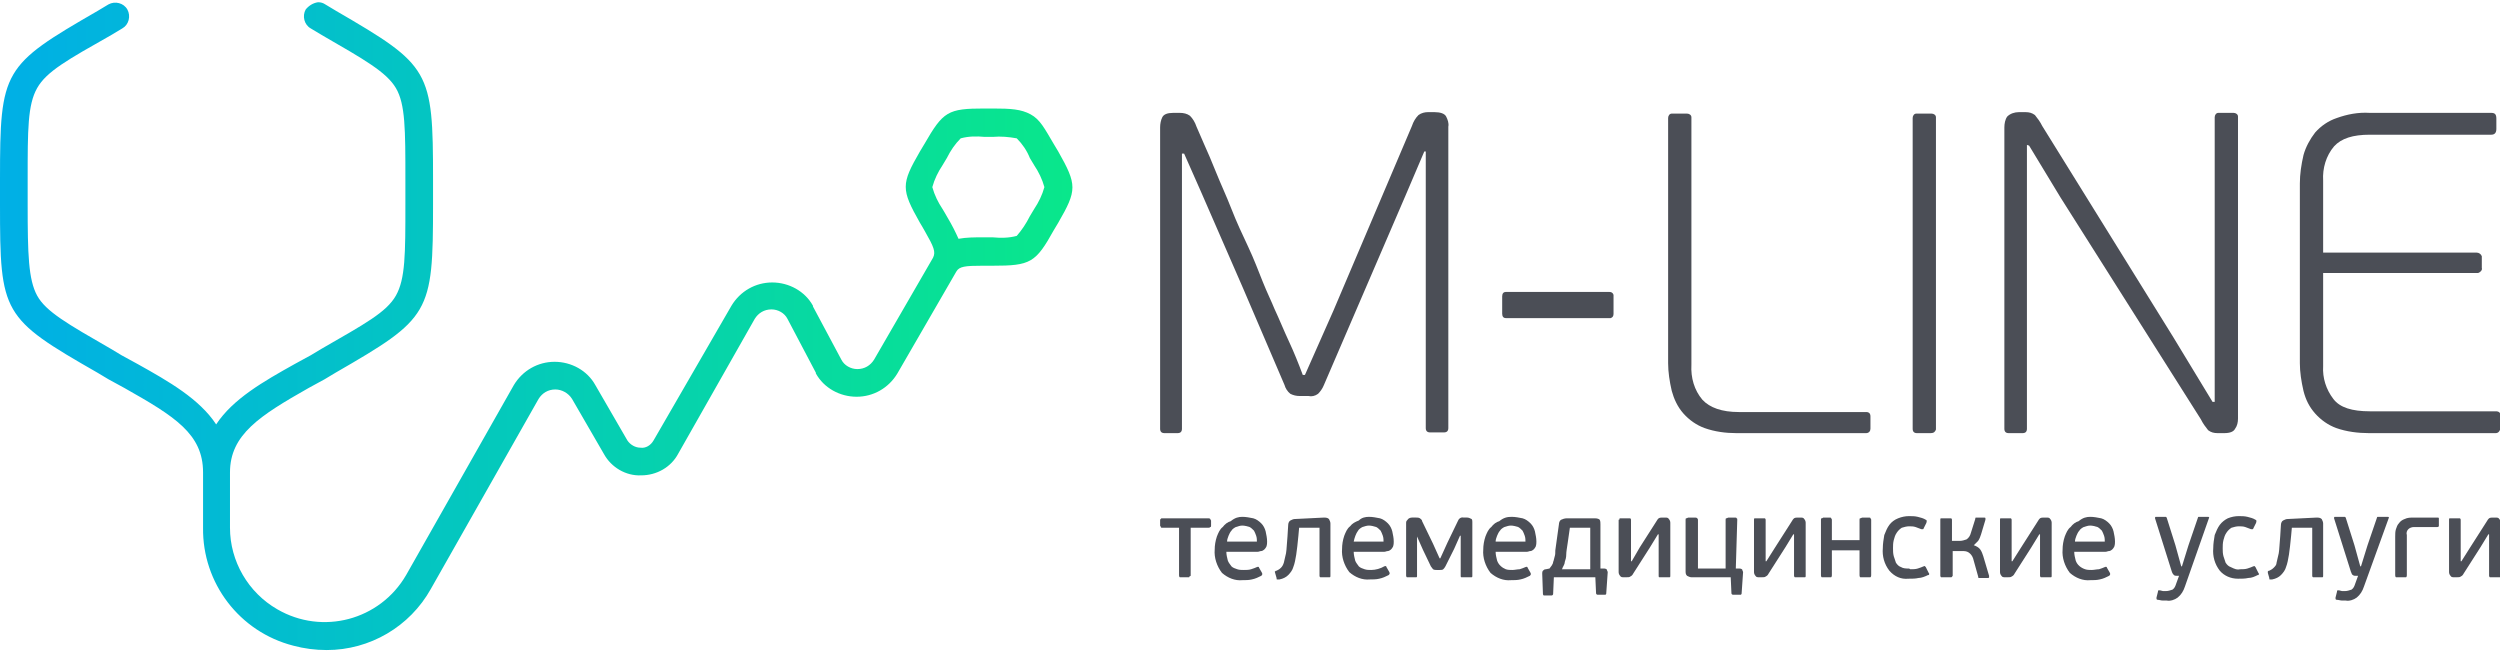 <?xml version="1.0" encoding="UTF-8"?> <svg xmlns="http://www.w3.org/2000/svg" width="300" height="79" viewBox="0 0 300 79" fill="none"> <g clip-path="url(#clip0_2360_87071)"> <path d="M155.983 47.522C155.546 47.522 155.197 47.434 154.847 47.26C154.498 46.998 154.236 46.561 154.148 46.212C152.489 42.368 150.83 38.438 149.17 34.594C147.511 30.751 145.764 26.821 144.105 22.977L142.096 18.436H141.834V51.452C141.834 51.802 141.659 51.976 141.31 51.976H139.738C139.389 51.976 139.214 51.802 139.214 51.452V15.291C139.214 14.854 139.301 14.418 139.476 14.068C139.651 13.719 140.087 13.544 140.786 13.544H141.572C142.009 13.544 142.445 13.632 142.795 13.893C143.144 14.243 143.406 14.68 143.581 15.204C143.755 15.553 144.017 16.252 144.454 17.213C144.891 18.174 145.415 19.396 145.939 20.706C146.463 22.017 147.162 23.502 147.773 25.074C148.384 26.646 149.083 28.131 149.782 29.616C150.48 31.101 151.004 32.498 151.528 33.808C152.052 35.119 152.576 36.167 152.926 37.04C153.537 38.35 154.061 39.661 154.673 40.971C155.284 42.281 155.808 43.591 156.332 44.989H156.594L160 37.302L169.432 15.116C169.607 14.592 169.869 14.156 170.218 13.806C170.568 13.544 171.004 13.457 171.354 13.457H172.14C172.838 13.457 173.362 13.632 173.537 13.981C173.712 14.33 173.886 14.767 173.799 15.204V51.365C173.799 51.714 173.624 51.889 173.275 51.889H171.616C171.266 51.889 171.092 51.714 171.092 51.365V18.174H170.917L168.646 23.502L158.865 46.212C158.69 46.648 158.428 46.998 158.166 47.26C157.817 47.522 157.38 47.609 157.031 47.522H155.983Z" fill="#4B4E56"></path> <path d="M180.262 37.652V35.555C180.262 35.206 180.437 35.031 180.699 35.031H193.1C193.362 35.031 193.537 35.119 193.624 35.381V35.468V37.652C193.624 37.914 193.537 38.088 193.275 38.176C193.188 38.176 193.188 38.176 193.1 38.176H180.699C180.437 38.176 180.262 38.001 180.262 37.652Z" fill="#4B4E56"></path> <path d="M223.93 51.977H208.384C207.074 51.977 205.764 51.802 204.541 51.365C203.581 51.016 202.707 50.404 202.009 49.618C201.31 48.832 200.873 47.871 200.611 46.91C200.349 45.775 200.175 44.639 200.175 43.591V14.156C200.175 13.894 200.349 13.632 200.611 13.632C200.611 13.632 200.699 13.632 200.786 13.632H202.445C202.707 13.632 202.969 13.806 202.969 14.068C202.969 14.068 202.969 14.156 202.969 14.243V43.766C202.882 45.338 203.319 46.823 204.279 47.959C205.153 48.919 206.638 49.444 208.646 49.444H223.93C224.279 49.444 224.454 49.618 224.454 49.968V51.452C224.454 51.715 224.279 51.977 223.93 51.977Z" fill="#4B4E56"></path> <path d="M231.703 51.977H230.044C229.694 51.977 229.52 51.802 229.52 51.452V14.156C229.52 13.894 229.694 13.632 229.956 13.632C230.044 13.632 230.044 13.632 230.131 13.632H231.79C232.052 13.632 232.314 13.806 232.314 14.068C232.314 14.068 232.314 14.156 232.314 14.243V51.54C232.227 51.802 232.052 51.977 231.703 51.977Z" fill="#4B4E56"></path> <path d="M243.231 17.387V51.452C243.231 51.802 243.057 51.976 242.707 51.976H241.048C240.699 51.976 240.524 51.802 240.524 51.452V15.291C240.524 14.854 240.611 14.33 240.873 13.981C241.223 13.632 241.747 13.457 242.271 13.457H243.057C243.493 13.457 243.843 13.544 244.192 13.806C244.542 14.243 244.804 14.592 245.066 15.116L260.786 40.447L265.502 48.221H265.764V14.068C265.764 13.806 265.939 13.544 266.201 13.544C266.288 13.544 266.288 13.544 266.376 13.544H268.035C268.297 13.544 268.559 13.719 268.559 13.981C268.559 13.981 268.559 14.068 268.559 14.156V50.23C268.559 50.666 268.472 51.103 268.21 51.452C268.035 51.802 267.598 51.976 266.9 51.976H266.114C265.677 51.976 265.328 51.889 264.978 51.627C264.629 51.19 264.367 50.841 264.105 50.317L247.249 23.676L243.493 17.475L243.231 17.387Z" fill="#4B4E56"></path> <path d="M299.476 51.976H284.279C282.969 51.976 281.572 51.802 280.349 51.365C279.389 51.016 278.515 50.404 277.817 49.618C277.118 48.832 276.681 47.958 276.419 46.91C276.157 45.775 275.983 44.639 275.983 43.591V22.017C275.983 20.881 276.157 19.746 276.419 18.61C276.681 17.649 277.205 16.689 277.817 15.902C278.515 15.116 279.389 14.505 280.437 14.155C281.659 13.719 282.969 13.457 284.367 13.544H298.952C299.389 13.544 299.563 13.719 299.563 14.243V15.466C299.563 15.902 299.389 16.165 298.952 16.165H284.367C282.358 16.165 280.961 16.601 280.087 17.562C279.127 18.698 278.69 20.182 278.777 21.667V30.314H297.205C297.467 30.314 297.729 30.489 297.817 30.751C297.817 30.839 297.817 30.839 297.817 30.926V32.149C297.904 32.411 297.642 32.673 297.38 32.76C297.293 32.76 297.293 32.76 297.205 32.76H278.777V43.941C278.69 45.338 279.127 46.736 280 47.871C280.786 48.919 282.271 49.356 284.367 49.356H299.476C299.913 49.356 300.087 49.531 300.087 50.055V51.278C300 51.714 299.825 51.976 299.476 51.976Z" fill="#4B4E56"></path> <path d="M142.707 69.271C142.62 69.271 142.533 69.271 142.533 69.271H141.747C141.659 69.271 141.572 69.271 141.572 69.271C141.485 69.183 141.485 69.096 141.485 69.009V63.331H139.476C139.389 63.331 139.301 63.331 139.301 63.244C139.301 63.157 139.214 63.157 139.214 63.069V62.458C139.214 62.37 139.214 62.283 139.301 62.283C139.301 62.196 139.389 62.196 139.476 62.196H144.978C145.066 62.196 145.153 62.196 145.24 62.283C145.24 62.37 145.328 62.458 145.328 62.458V63.069C145.328 63.157 145.328 63.244 145.24 63.244C145.153 63.331 145.066 63.331 144.978 63.331H142.882V69.096C142.707 69.183 142.707 69.183 142.707 69.271Z" fill="#4B4E56"></path> <path d="M149.083 62.021C149.52 62.021 149.956 62.109 150.393 62.196C150.742 62.283 151.092 62.545 151.354 62.807C151.616 63.069 151.79 63.419 151.878 63.768C151.965 64.205 152.052 64.554 152.052 64.991C152.052 65.166 152.052 65.34 151.965 65.602C151.878 65.777 151.79 65.865 151.703 65.952C151.616 66.039 151.441 66.126 151.354 66.126C151.179 66.126 151.092 66.214 150.917 66.214H147.162C147.162 66.563 147.249 66.913 147.336 67.262C147.424 67.524 147.598 67.699 147.773 67.961C147.948 68.135 148.21 68.223 148.472 68.31C148.734 68.397 148.996 68.397 149.258 68.397C149.52 68.397 149.869 68.397 150.131 68.31C150.393 68.223 150.655 68.135 150.83 68.048C151.004 67.961 151.092 68.048 151.092 68.135L151.441 68.747C151.528 68.922 151.441 69.009 151.354 69.096C151.004 69.271 150.655 69.446 150.218 69.533C149.869 69.62 149.432 69.62 149.083 69.62C148.21 69.708 147.336 69.358 146.638 68.747C146.026 67.961 145.677 66.913 145.764 65.952C145.764 65.428 145.852 64.904 146.026 64.38C146.201 63.943 146.376 63.506 146.725 63.244C146.987 62.895 147.336 62.633 147.686 62.545C148.21 62.109 148.646 62.021 149.083 62.021ZM150.83 65.078C150.83 64.816 150.83 64.554 150.742 64.292C150.655 64.03 150.568 63.855 150.48 63.681C150.306 63.506 150.131 63.331 149.956 63.244C149.694 63.157 149.345 63.069 149.083 63.069C148.821 63.069 148.559 63.157 148.297 63.244C148.122 63.331 147.86 63.506 147.773 63.681C147.598 63.855 147.511 64.118 147.424 64.292C147.336 64.554 147.249 64.729 147.249 64.991H150.83V65.078Z" fill="#4B4E56"></path> <path d="M158.865 62.109C159.039 62.109 159.301 62.109 159.476 62.283C159.563 62.458 159.651 62.633 159.651 62.807V69.096C159.651 69.184 159.651 69.271 159.563 69.271C159.476 69.271 159.389 69.271 159.389 69.271H158.603C158.515 69.271 158.428 69.271 158.428 69.271C158.341 69.184 158.341 69.184 158.341 69.096V63.331H155.895L155.808 64.292C155.721 65.253 155.633 65.952 155.546 66.563C155.459 67.087 155.371 67.611 155.197 68.048C155.109 68.398 154.847 68.747 154.585 69.009C154.323 69.271 153.974 69.446 153.537 69.533C153.45 69.533 153.362 69.533 153.275 69.533C153.188 69.533 153.188 69.533 153.188 69.358L153.013 68.747C153.013 68.66 152.926 68.572 153.013 68.572C153.1 68.485 153.1 68.485 153.188 68.485C153.362 68.398 153.537 68.31 153.712 68.135C153.886 67.961 153.974 67.786 154.061 67.524C154.148 67.175 154.236 66.738 154.323 66.389C154.411 65.865 154.41 65.253 154.498 64.38L154.585 62.982C154.585 62.807 154.673 62.545 154.847 62.458C155.022 62.371 155.197 62.283 155.371 62.283L158.865 62.109Z" fill="#4B4E56"></path> <path d="M164.279 62.021C164.716 62.021 165.153 62.109 165.59 62.196C165.939 62.283 166.288 62.545 166.55 62.807C166.812 63.069 166.987 63.419 167.074 63.768C167.162 64.205 167.249 64.554 167.249 64.991C167.249 65.166 167.249 65.34 167.162 65.602C167.074 65.777 166.987 65.865 166.9 65.952C166.812 66.039 166.638 66.126 166.55 66.126C166.376 66.126 166.288 66.214 166.114 66.214H162.445C162.445 66.563 162.533 66.913 162.62 67.262C162.707 67.524 162.882 67.699 163.057 67.961C163.231 68.135 163.493 68.223 163.755 68.31C164.017 68.397 164.279 68.397 164.541 68.397C165.066 68.397 165.677 68.223 166.114 67.961C166.288 67.873 166.376 67.961 166.376 68.048L166.725 68.659C166.812 68.834 166.725 68.922 166.638 69.009C166.288 69.184 165.939 69.358 165.502 69.446C165.153 69.533 164.716 69.533 164.367 69.533C163.493 69.62 162.62 69.271 161.921 68.659C161.31 67.873 160.961 66.825 161.048 65.865C161.048 65.34 161.135 64.816 161.31 64.292C161.485 63.855 161.659 63.419 162.009 63.157C162.271 62.807 162.62 62.633 163.057 62.458C163.406 62.109 163.843 62.021 164.279 62.021ZM166.026 65.078C166.026 64.816 166.026 64.554 165.939 64.292C165.852 64.03 165.764 63.855 165.677 63.681C165.502 63.506 165.328 63.331 165.153 63.244C164.891 63.157 164.542 63.069 164.279 63.069C164.017 63.069 163.755 63.157 163.493 63.244C163.319 63.331 163.057 63.506 162.969 63.681C162.707 64.03 162.533 64.554 162.445 64.991H166.026V65.078Z" fill="#4B4E56"></path> <path d="M170.044 64.379V69.096C170.044 69.183 170.044 69.271 169.956 69.271C169.869 69.271 169.869 69.271 169.782 69.271H168.996C168.908 69.271 168.908 69.271 168.821 69.271C168.821 69.271 168.734 69.183 168.734 69.096V62.72C168.734 62.545 168.821 62.458 168.908 62.37C168.996 62.196 169.258 62.108 169.432 62.108H169.956C170.131 62.108 170.218 62.108 170.393 62.196C170.48 62.283 170.655 62.37 170.655 62.545L171.965 65.253L172.751 67H172.838L173.712 65.078L174.935 62.545C175.022 62.283 175.284 62.021 175.633 62.108H176.07C176.245 62.108 176.419 62.196 176.594 62.283C176.681 62.37 176.681 62.545 176.681 62.633V69.096C176.681 69.183 176.681 69.271 176.594 69.271C176.507 69.271 176.507 69.271 176.419 69.271H175.546C175.459 69.271 175.459 69.271 175.371 69.271C175.284 69.271 175.284 69.183 175.284 69.096V64.292H175.197L174.498 65.864L173.45 67.961C173.362 68.135 173.275 68.223 173.188 68.31C173.1 68.397 172.926 68.397 172.751 68.397H172.402C172.227 68.397 172.14 68.397 171.965 68.31C171.878 68.223 171.79 68.048 171.703 67.961L170.742 65.952L170.044 64.379Z" fill="#4B4E56"></path> <path d="M181.397 62.021C181.834 62.021 182.271 62.109 182.707 62.196C183.057 62.283 183.406 62.545 183.668 62.807C183.93 63.069 184.105 63.419 184.192 63.768C184.279 64.205 184.367 64.554 184.367 64.991C184.367 65.166 184.367 65.34 184.279 65.602C184.192 65.777 184.105 65.865 184.017 65.952C183.93 66.039 183.755 66.126 183.668 66.126C183.493 66.126 183.406 66.214 183.231 66.214H179.476C179.476 66.563 179.563 66.913 179.651 67.262C179.825 67.786 180.262 68.135 180.699 68.31C180.961 68.397 181.223 68.397 181.485 68.397C181.747 68.397 182.096 68.31 182.358 68.31C182.62 68.223 182.882 68.135 183.057 68.048C183.231 67.961 183.319 68.048 183.319 68.135L183.668 68.747C183.755 68.922 183.668 69.009 183.581 69.096C183.231 69.271 182.882 69.446 182.445 69.533C182.096 69.62 181.659 69.62 181.31 69.62C180.437 69.708 179.563 69.358 178.865 68.747C178.253 67.961 177.904 66.913 177.991 65.952C177.991 65.428 178.079 64.904 178.253 64.38C178.428 63.943 178.603 63.506 178.952 63.244C179.214 62.895 179.563 62.633 179.913 62.545C180.437 62.109 180.873 62.021 181.397 62.021ZM183.057 65.078C183.057 64.816 183.057 64.554 182.969 64.292C182.882 64.03 182.795 63.855 182.707 63.681C182.533 63.506 182.358 63.331 182.183 63.244C181.921 63.157 181.572 63.069 181.31 63.069C181.048 63.069 180.786 63.157 180.524 63.244C180.349 63.331 180.087 63.506 180 63.681C179.825 63.855 179.738 64.118 179.651 64.292C179.563 64.554 179.476 64.729 179.476 64.991H183.057V65.078Z" fill="#4B4E56"></path> <path d="M185.939 68.223C186.026 68.135 186.114 67.961 186.201 67.873C186.288 67.699 186.376 67.611 186.376 67.437C186.463 67.262 186.463 67.087 186.55 66.825C186.638 66.563 186.638 66.388 186.638 66.039L187.074 62.895C187.074 62.72 187.162 62.458 187.336 62.37C187.511 62.283 187.773 62.196 188.035 62.196H191.354C191.703 62.196 191.878 62.283 191.965 62.37C192.052 62.545 192.052 62.72 192.052 62.895V68.223H192.489C192.664 68.223 192.838 68.31 192.838 68.397C192.838 68.485 192.926 68.572 192.926 68.659L192.751 71.192C192.751 71.28 192.751 71.28 192.664 71.367H192.576H191.703C191.616 71.367 191.528 71.28 191.528 71.192L191.441 69.271H186.463L186.376 71.28C186.376 71.367 186.288 71.454 186.201 71.454H185.328H185.24C185.24 71.454 185.153 71.367 185.153 71.28L185.066 68.834C185.066 68.747 185.066 68.572 185.153 68.485C185.24 68.397 185.328 68.31 185.502 68.31L185.939 68.223ZM190.83 63.331H188.384L188.122 65.166C188.035 65.777 187.948 66.214 187.948 66.563C187.948 66.912 187.86 67.174 187.773 67.437C187.773 67.611 187.686 67.786 187.598 67.961C187.511 68.048 187.511 68.223 187.424 68.31H190.83V63.331Z" fill="#4B4E56"></path> <path d="M194.323 62.371C194.323 62.283 194.323 62.196 194.411 62.196C194.498 62.196 194.498 62.196 194.585 62.196H195.459C195.546 62.196 195.546 62.196 195.633 62.196C195.633 62.196 195.721 62.283 195.721 62.371V67.349H195.808L196.769 65.69L198.777 62.545C198.865 62.371 198.952 62.283 199.039 62.196C199.214 62.109 199.301 62.109 199.476 62.109H199.825C200 62.109 200.175 62.109 200.262 62.283C200.349 62.371 200.437 62.545 200.437 62.72V69.096C200.437 69.184 200.437 69.271 200.349 69.271C200.262 69.271 200.262 69.271 200.175 69.271H199.301C199.214 69.271 199.214 69.271 199.127 69.271C199.039 69.271 199.039 69.184 199.039 69.096V64.118H198.952L197.991 65.69L195.983 68.834C195.895 69.009 195.808 69.096 195.633 69.184C195.546 69.271 195.371 69.271 195.197 69.271H194.847C194.673 69.271 194.498 69.271 194.411 69.096C194.323 69.009 194.236 68.834 194.236 68.66V62.371H194.323Z" fill="#4B4E56"></path> <path d="M208.297 68.223H208.734C208.908 68.223 209.083 68.31 209.083 68.398C209.083 68.485 209.17 68.572 209.17 68.66L208.996 71.193C208.996 71.28 208.996 71.28 208.908 71.367H208.821H207.948C207.86 71.367 207.773 71.28 207.773 71.193L207.686 69.271H202.969C202.795 69.271 202.62 69.184 202.445 69.096C202.271 68.922 202.271 68.747 202.271 68.485V62.371C202.271 62.283 202.271 62.196 202.358 62.196C202.445 62.196 202.533 62.109 202.62 62.109H203.406C203.493 62.109 203.581 62.109 203.668 62.196C203.668 62.196 203.755 62.283 203.755 62.371V68.223H207.074V62.371C207.074 62.283 207.074 62.196 207.162 62.196C207.249 62.196 207.336 62.109 207.424 62.109H208.21C208.297 62.109 208.384 62.109 208.384 62.196C208.472 62.196 208.472 62.283 208.472 62.371L208.297 68.223Z" fill="#4B4E56"></path> <path d="M210.48 62.371C210.48 62.283 210.48 62.196 210.568 62.196C210.655 62.196 210.655 62.196 210.742 62.196H211.616C211.703 62.196 211.703 62.196 211.79 62.196C211.79 62.196 211.878 62.283 211.878 62.371V67.349H211.965L213.013 65.69L215.022 62.545C215.109 62.371 215.197 62.283 215.284 62.196C215.459 62.109 215.546 62.109 215.721 62.109H216.07C216.245 62.109 216.419 62.109 216.507 62.283C216.594 62.371 216.681 62.545 216.681 62.72V69.096C216.681 69.184 216.681 69.271 216.594 69.271C216.507 69.271 216.507 69.271 216.419 69.271H215.546C215.459 69.271 215.459 69.271 215.371 69.271C215.371 69.271 215.284 69.184 215.284 69.096V64.118H215.197L214.236 65.69L212.227 68.834C212.14 69.009 212.052 69.096 211.878 69.184C211.79 69.271 211.616 69.271 211.441 69.271H211.092C210.917 69.271 210.742 69.271 210.655 69.096C210.568 69.009 210.48 68.834 210.48 68.66V62.371Z" fill="#4B4E56"></path> <path d="M219.738 69.271C219.651 69.271 219.563 69.271 219.563 69.271H218.777C218.69 69.271 218.603 69.271 218.603 69.271C218.515 69.184 218.515 69.096 218.515 69.009V62.371C218.515 62.283 218.515 62.196 218.603 62.196C218.69 62.196 218.777 62.109 218.777 62.109H219.563C219.651 62.109 219.738 62.109 219.738 62.196C219.738 62.196 219.825 62.283 219.825 62.371V64.816H223.144V62.371C223.144 62.283 223.144 62.196 223.231 62.196C223.319 62.196 223.406 62.109 223.493 62.109H224.279C224.367 62.109 224.454 62.109 224.454 62.196C224.454 62.196 224.542 62.283 224.542 62.371V69.009C224.542 69.096 224.541 69.184 224.454 69.271C224.367 69.271 224.279 69.271 224.279 69.271H223.493C223.406 69.271 223.319 69.271 223.231 69.271C223.144 69.184 223.144 69.096 223.144 69.009V66.039H219.825V69.009C219.825 69.096 219.825 69.184 219.738 69.271Z" fill="#4B4E56"></path> <path d="M229.258 68.31C229.52 68.31 229.869 68.31 230.131 68.223C230.393 68.135 230.655 68.048 230.83 67.961C230.917 67.961 231.004 67.873 231.004 67.961L231.092 68.048L231.441 68.747C231.528 68.834 231.528 68.921 231.441 69.009C231.441 69.009 231.441 69.009 231.354 69.009C231.004 69.184 230.568 69.358 230.218 69.358C229.869 69.446 229.432 69.446 228.996 69.446C228.122 69.533 227.336 69.184 226.725 68.485C226.114 67.699 225.852 66.738 225.939 65.777C225.939 65.253 226.026 64.729 226.114 64.205C226.288 63.768 226.463 63.331 226.725 62.982C226.987 62.633 227.336 62.371 227.773 62.196C228.21 62.021 228.646 61.934 229.083 61.934C229.432 61.934 229.782 61.934 230.131 62.021C230.48 62.108 230.83 62.196 231.092 62.371C231.179 62.371 231.266 62.545 231.179 62.633V62.72L230.83 63.419C230.83 63.506 230.742 63.506 230.742 63.506C230.742 63.506 230.655 63.506 230.568 63.506C230.306 63.419 230.131 63.331 229.869 63.244C229.607 63.157 229.345 63.157 229.083 63.157C228.821 63.157 228.472 63.244 228.21 63.331C227.948 63.506 227.773 63.681 227.598 63.943C227.424 64.205 227.336 64.467 227.249 64.816C227.162 65.166 227.162 65.515 227.162 65.777C227.162 66.126 227.162 66.388 227.249 66.738C227.336 67 227.424 67.262 227.511 67.524C227.686 67.786 227.86 67.961 228.122 68.048C228.384 68.223 228.734 68.223 229.083 68.223" fill="#4B4E56"></path> <path d="M234.148 69.271C234.061 69.271 234.061 69.271 233.974 69.271H233.1C233.013 69.271 233.013 69.271 232.926 69.271C232.926 69.271 232.838 69.184 232.838 69.096V62.371C232.838 62.283 232.838 62.196 232.926 62.196C233.013 62.196 233.013 62.196 233.1 62.196H233.974C234.061 62.196 234.061 62.196 234.148 62.196C234.148 62.196 234.236 62.283 234.236 62.371V64.904H235.197C235.459 64.904 235.721 64.816 235.983 64.729C236.245 64.554 236.419 64.292 236.507 63.943L237.031 62.283C237.031 62.196 237.031 62.109 237.118 62.109H237.205H238.079C238.166 62.109 238.253 62.109 238.253 62.196C238.253 62.283 238.253 62.283 238.253 62.371L237.729 64.118C237.642 64.38 237.555 64.642 237.38 64.904C237.205 65.078 237.031 65.253 236.856 65.428C237.118 65.515 237.467 65.69 237.642 65.952C237.817 66.214 237.904 66.476 237.991 66.738L238.69 69.096C238.69 69.184 238.69 69.184 238.69 69.271C238.69 69.358 238.603 69.358 238.515 69.358H237.555H237.467C237.38 69.358 237.38 69.271 237.38 69.184L236.769 67C236.681 66.738 236.507 66.476 236.245 66.301C235.983 66.127 235.721 66.127 235.459 66.127H234.323V69.096C234.236 69.184 234.236 69.271 234.148 69.271Z" fill="#4B4E56"></path> <path d="M240 62.371C240 62.283 240 62.196 240.087 62.196C240.175 62.196 240.175 62.196 240.262 62.196H241.135C241.223 62.196 241.223 62.196 241.31 62.196C241.31 62.196 241.397 62.283 241.397 62.371V67.349H241.485L242.533 65.69L244.541 62.545C244.629 62.371 244.716 62.283 244.803 62.196C244.978 62.109 245.066 62.109 245.24 62.109H245.59C245.764 62.109 245.939 62.109 246.026 62.283C246.114 62.371 246.201 62.545 246.201 62.72V69.096C246.201 69.184 246.201 69.271 246.114 69.271C246.026 69.271 246.026 69.271 245.939 69.271H245.066C244.978 69.271 244.978 69.271 244.891 69.271C244.891 69.271 244.803 69.184 244.803 69.096V64.118H244.716L243.755 65.69L241.747 68.834C241.659 69.009 241.572 69.096 241.397 69.184C241.31 69.271 241.135 69.271 240.961 69.271H240.611C240.437 69.271 240.262 69.271 240.175 69.096C240.087 69.009 240 68.834 240 68.66V62.371Z" fill="#4B4E56"></path> <path d="M250.83 62.021C251.266 62.021 251.703 62.109 252.14 62.196C252.489 62.283 252.838 62.545 253.1 62.807C253.362 63.069 253.537 63.419 253.624 63.768C253.712 64.205 253.799 64.554 253.799 64.991C253.799 65.166 253.799 65.34 253.712 65.602C253.624 65.777 253.537 65.865 253.45 65.952C253.362 66.039 253.188 66.126 253.1 66.126C252.926 66.126 252.838 66.214 252.664 66.214H248.908C248.908 66.563 248.996 66.913 249.083 67.262C249.258 67.786 249.694 68.135 250.218 68.31C250.48 68.397 250.742 68.397 251.004 68.397C251.266 68.397 251.616 68.31 251.878 68.31C252.14 68.223 252.402 68.135 252.576 68.048C252.751 67.961 252.838 68.048 252.838 68.135L253.188 68.747C253.275 68.922 253.188 69.009 253.1 69.096C252.751 69.271 252.402 69.446 251.965 69.533C251.616 69.62 251.179 69.62 250.83 69.62C249.956 69.708 249.083 69.358 248.384 68.747C247.773 67.961 247.424 66.913 247.511 65.952C247.511 65.428 247.598 64.904 247.773 64.38C247.948 63.943 248.122 63.506 248.472 63.244C248.734 62.895 249.083 62.633 249.432 62.545C249.956 62.109 250.393 62.021 250.83 62.021ZM252.576 65.078C252.576 64.816 252.576 64.554 252.489 64.292C252.402 64.03 252.314 63.855 252.227 63.681C252.052 63.506 251.878 63.331 251.703 63.244C251.441 63.157 251.092 63.069 250.83 63.069C250.568 63.069 250.306 63.157 250.044 63.244C249.869 63.331 249.607 63.506 249.52 63.681C249.345 63.855 249.258 64.118 249.17 64.292C249.083 64.554 248.996 64.729 248.996 64.991H252.576V65.078Z" fill="#4B4E56"></path> <path d="M262.183 70.406C262.009 70.93 261.747 71.367 261.31 71.717C260.961 71.979 260.437 72.153 260 72.066H259.563C259.301 72.066 259.127 71.979 258.952 71.979C258.777 71.979 258.777 71.891 258.777 71.717L258.952 71.018C258.952 70.93 258.952 70.843 259.039 70.843C259.127 70.843 259.127 70.843 259.214 70.843L259.563 70.93H259.913C260.175 70.93 260.437 70.843 260.699 70.756C260.961 70.581 261.048 70.319 261.135 70.057L261.485 69.096H261.223C261.135 69.096 260.961 69.096 260.873 69.009C260.786 68.922 260.699 68.834 260.611 68.572L258.603 62.196C258.603 62.109 258.603 62.021 258.69 62.021H259.738C259.825 62.021 259.825 62.021 259.913 62.021L260 62.109L261.048 65.428L261.747 67.961H261.834L262.62 65.428L263.755 62.109C263.755 62.109 263.755 62.021 263.843 62.021C263.843 62.021 263.93 62.021 264.017 62.021H264.978C265.066 62.021 265.153 62.109 265.066 62.196L262.183 70.406Z" fill="#4B4E56"></path> <path d="M268.821 68.31C269.083 68.31 269.432 68.31 269.694 68.223C269.956 68.135 270.218 68.048 270.393 67.961C270.48 67.961 270.568 67.873 270.568 67.961L270.655 68.048L271.004 68.747C271.092 68.834 271.092 68.921 271.004 69.009C271.004 69.009 271.004 69.009 270.917 69.009C270.568 69.184 270.218 69.358 269.782 69.358C269.432 69.446 268.996 69.446 268.559 69.446C267.686 69.446 266.9 69.096 266.376 68.485C265.764 67.699 265.502 66.738 265.59 65.777C265.59 65.253 265.677 64.729 265.764 64.205C265.939 63.768 266.114 63.331 266.376 62.982C266.638 62.633 266.987 62.371 267.336 62.196C267.773 62.021 268.21 61.934 268.646 61.934C268.996 61.934 269.345 61.934 269.694 62.021C270.044 62.108 270.393 62.196 270.655 62.371C270.742 62.371 270.83 62.545 270.742 62.633V62.72L270.393 63.419C270.393 63.506 270.306 63.506 270.306 63.506C270.218 63.506 270.131 63.506 270.131 63.506C269.869 63.419 269.694 63.331 269.432 63.244C269.17 63.157 268.908 63.157 268.646 63.157C268.384 63.157 268.035 63.244 267.773 63.331C267.511 63.506 267.336 63.681 267.162 63.943C266.987 64.205 266.9 64.467 266.812 64.816C266.725 65.166 266.725 65.515 266.725 65.777C266.725 66.126 266.725 66.388 266.812 66.738C266.9 67 266.987 67.262 267.074 67.524C267.249 67.786 267.424 67.961 267.686 68.048C268.21 68.31 268.472 68.397 268.821 68.31Z" fill="#4B4E56"></path> <path d="M277.991 62.109C278.166 62.109 278.428 62.109 278.603 62.283C278.69 62.458 278.777 62.633 278.777 62.807V69.096C278.777 69.184 278.777 69.271 278.69 69.271C278.603 69.271 278.515 69.271 278.515 69.271H277.729C277.642 69.271 277.555 69.271 277.555 69.271C277.467 69.184 277.467 69.184 277.467 69.096V63.331H275.022L274.935 64.292C274.847 65.253 274.76 65.952 274.673 66.563C274.585 67.087 274.498 67.611 274.323 68.048C274.236 68.398 273.974 68.747 273.712 69.009C273.45 69.271 273.1 69.446 272.664 69.533C272.576 69.533 272.489 69.533 272.402 69.533C272.314 69.533 272.314 69.533 272.314 69.358L272.14 68.747C272.14 68.66 272.14 68.572 272.14 68.572C272.227 68.485 272.227 68.485 272.314 68.485C272.489 68.398 272.664 68.31 272.838 68.135C273.013 67.961 273.188 67.786 273.188 67.524C273.275 67.175 273.362 66.738 273.45 66.389C273.537 65.865 273.537 65.253 273.624 64.38L273.712 62.982C273.712 62.807 273.799 62.545 273.974 62.458C274.148 62.371 274.323 62.283 274.498 62.283L277.991 62.109Z" fill="#4B4E56"></path> <path d="M283.668 70.406C283.493 70.93 283.231 71.367 282.795 71.717C282.445 71.979 281.921 72.153 281.485 72.066H281.048C280.873 72.066 280.611 71.979 280.437 71.979C280.262 71.979 280.262 71.891 280.262 71.717L280.437 71.018C280.437 70.93 280.437 70.843 280.524 70.843C280.611 70.843 280.611 70.843 280.699 70.843L281.048 70.93H281.397C281.659 70.93 281.921 70.843 282.183 70.756C282.445 70.581 282.533 70.319 282.62 70.057L282.969 69.096H282.707C282.533 69.096 282.445 69.096 282.358 69.009C282.271 69.009 282.183 68.834 282.096 68.572L280.087 62.196C280.087 62.109 280.087 62.021 280.175 62.021H281.223C281.31 62.021 281.31 62.021 281.397 62.021L281.485 62.109L282.533 65.428L283.231 67.961H283.319L284.105 65.428L285.24 62.109C285.24 62.109 285.24 62.021 285.328 62.021C285.415 62.021 285.415 62.021 285.502 62.021H286.55C286.638 62.021 286.725 62.109 286.638 62.196L283.668 70.406Z" fill="#4B4E56"></path> <path d="M288.996 63.506C288.821 63.681 288.734 63.943 288.821 64.205V69.009C288.821 69.096 288.821 69.184 288.734 69.271C288.646 69.271 288.559 69.271 288.472 69.271H287.686C287.598 69.271 287.511 69.271 287.511 69.271C287.424 69.184 287.424 69.096 287.424 69.009V64.38C287.424 64.118 287.424 63.768 287.511 63.506C287.598 63.244 287.686 62.982 287.86 62.807C288.035 62.545 288.297 62.371 288.559 62.283C288.908 62.109 289.258 62.109 289.694 62.109H292.489C292.576 62.109 292.664 62.109 292.664 62.196C292.664 62.283 292.664 62.371 292.664 62.371V62.982C292.664 63.069 292.664 63.157 292.664 63.157C292.576 63.244 292.489 63.244 292.489 63.244H289.694C289.432 63.244 289.17 63.331 288.996 63.506Z" fill="#4B4E56"></path> <path d="M293.886 62.371C293.886 62.283 293.886 62.196 293.974 62.196C294.061 62.196 294.061 62.196 294.148 62.196H295.022C295.109 62.196 295.109 62.196 295.197 62.196C295.197 62.196 295.284 62.283 295.284 62.371V67.349H295.371L296.419 65.69L298.428 62.545C298.515 62.371 298.603 62.283 298.69 62.196C298.865 62.109 298.952 62.109 299.127 62.109H299.476C299.651 62.109 299.825 62.109 299.913 62.283C300 62.371 300.087 62.545 300.087 62.72V69.096C300.087 69.184 300.087 69.271 300 69.271C299.913 69.271 299.913 69.271 299.825 69.271H298.952C298.865 69.271 298.865 69.271 298.777 69.271C298.777 69.271 298.69 69.184 298.69 69.096V64.118H298.603L297.642 65.69L295.633 68.834C295.546 69.009 295.459 69.096 295.284 69.184C295.197 69.271 295.022 69.271 294.847 69.271H294.498C294.323 69.271 294.148 69.271 294.061 69.096C293.974 69.009 293.886 68.834 293.886 68.66V62.371Z" fill="#4B4E56"></path> <path d="M113.712 26.122L113.362 25.511L113.1 25.074C112.576 24.288 112.14 23.414 111.878 22.453C112.14 21.493 112.576 20.619 113.1 19.833L113.624 18.96C114.061 18.086 114.585 17.3 115.284 16.601C116.245 16.339 117.205 16.339 118.166 16.427H119.127C120.087 16.339 121.048 16.427 122.009 16.601C122.707 17.3 123.231 18.086 123.581 18.96L124.105 19.833C124.629 20.619 125.065 21.493 125.328 22.453C125.065 23.414 124.629 24.288 124.105 25.074L123.581 25.947C123.144 26.821 122.62 27.607 122.009 28.306C121.048 28.568 120.087 28.568 119.127 28.48H117.904C116.943 28.48 115.983 28.48 115.022 28.655C114.672 27.869 114.236 26.995 113.712 26.122ZM36.681 1.141C36.245 1.927 36.507 2.975 37.293 3.412L38.603 4.198C43.755 7.168 46.376 8.653 47.511 10.574C48.646 12.496 48.646 15.553 48.646 21.493V24.55C48.646 30.489 48.646 33.459 47.511 35.468C46.376 37.477 43.755 38.874 38.603 41.844L37.293 42.63C36.681 42.98 35.983 43.329 35.371 43.679C31.616 45.775 27.948 47.871 25.939 50.928C23.93 47.871 20.262 45.775 16.506 43.679L14.585 42.63L13.275 41.844C8.122 38.874 5.502 37.39 4.454 35.468C3.406 33.546 3.319 30.489 3.319 24.55V21.493C3.319 15.553 3.319 12.583 4.454 10.574C5.59 8.565 8.122 7.168 13.362 4.198L14.672 3.412C15.459 2.975 15.72 1.927 15.284 1.141C14.847 0.355 13.799 0.093 13.013 0.53L11.703 1.316C0.349 7.867 0 8.391 0 21.493V24.55C0 37.652 0.262 38.176 11.703 44.727L13.013 45.513L14.934 46.561C20.961 49.968 24.367 52.064 24.367 56.693V63.331C24.279 69.97 28.734 75.822 35.197 77.481C36.507 77.831 37.817 78.005 39.214 78.005C44.367 78.005 49.17 75.21 51.703 70.668L64.629 47.871C65.066 47.172 65.764 46.736 66.638 46.736C67.424 46.736 68.21 47.172 68.646 47.871L72.489 54.51C73.362 56.082 75.109 57.13 76.943 57.042C78.777 57.042 80.524 56.082 81.397 54.422L90.568 38.263C91.004 37.564 91.703 37.128 92.576 37.128C93.362 37.128 94.148 37.564 94.498 38.263L97.904 44.727V44.814C98.865 46.561 100.786 47.609 102.795 47.609C104.803 47.609 106.638 46.561 107.686 44.814L114.76 32.586C115.109 31.974 115.808 31.887 117.904 31.887H119.127C123.668 31.887 124.279 31.538 126.463 27.607L126.987 26.733C129.258 22.803 129.258 22.191 126.987 18.174L126.463 17.3C125.328 15.378 124.803 14.33 123.668 13.719C122.533 13.107 121.31 13.02 119.127 13.02H118.166C113.712 13.02 113.188 13.37 110.917 17.3L110.393 18.174C108.122 22.104 108.122 22.715 110.393 26.733L110.655 27.17L111.004 27.782C112.052 29.616 112.314 30.227 111.965 30.926L104.891 43.154C104.454 43.853 103.755 44.29 102.882 44.29C102.096 44.29 101.31 43.853 100.961 43.154L97.555 36.778V36.691C96.594 34.944 94.672 33.896 92.664 33.896C90.655 33.896 88.821 34.944 87.773 36.691L78.428 52.85C78.079 53.461 77.467 53.811 76.856 53.723C76.245 53.723 75.633 53.374 75.284 52.85L71.441 46.212C70.48 44.465 68.559 43.416 66.55 43.416C64.541 43.416 62.707 44.465 61.659 46.212L48.734 69.009C45.59 74.424 38.69 76.259 33.275 73.114C29.782 71.105 27.598 67.349 27.598 63.331V56.693C27.598 52.151 31.179 49.88 37.031 46.561L38.952 45.513L40.262 44.727C51.616 38.176 51.965 37.652 51.965 24.55V21.493C51.965 8.391 51.616 7.867 40.349 1.316L39.039 0.53C38.777 0.355 38.515 0.268 38.166 0.268C37.555 0.355 37.031 0.704 36.681 1.141Z" fill="url(#paint0_linear_2360_87071)"></path> </g> <defs> <linearGradient id="paint0_linear_2360_87071" x1="0" y1="39.202" x2="128.574" y2="39.202" gradientUnits="userSpaceOnUse"> <stop stop-color="#00AFE6"></stop> <stop offset="1" stop-color="#09E78B"></stop> </linearGradient> <clipPath id="clip0_2360_87071"> <rect width="300" height="78" fill="white" transform="translate(0 0.093)"></rect> </clipPath> </defs> </svg> 